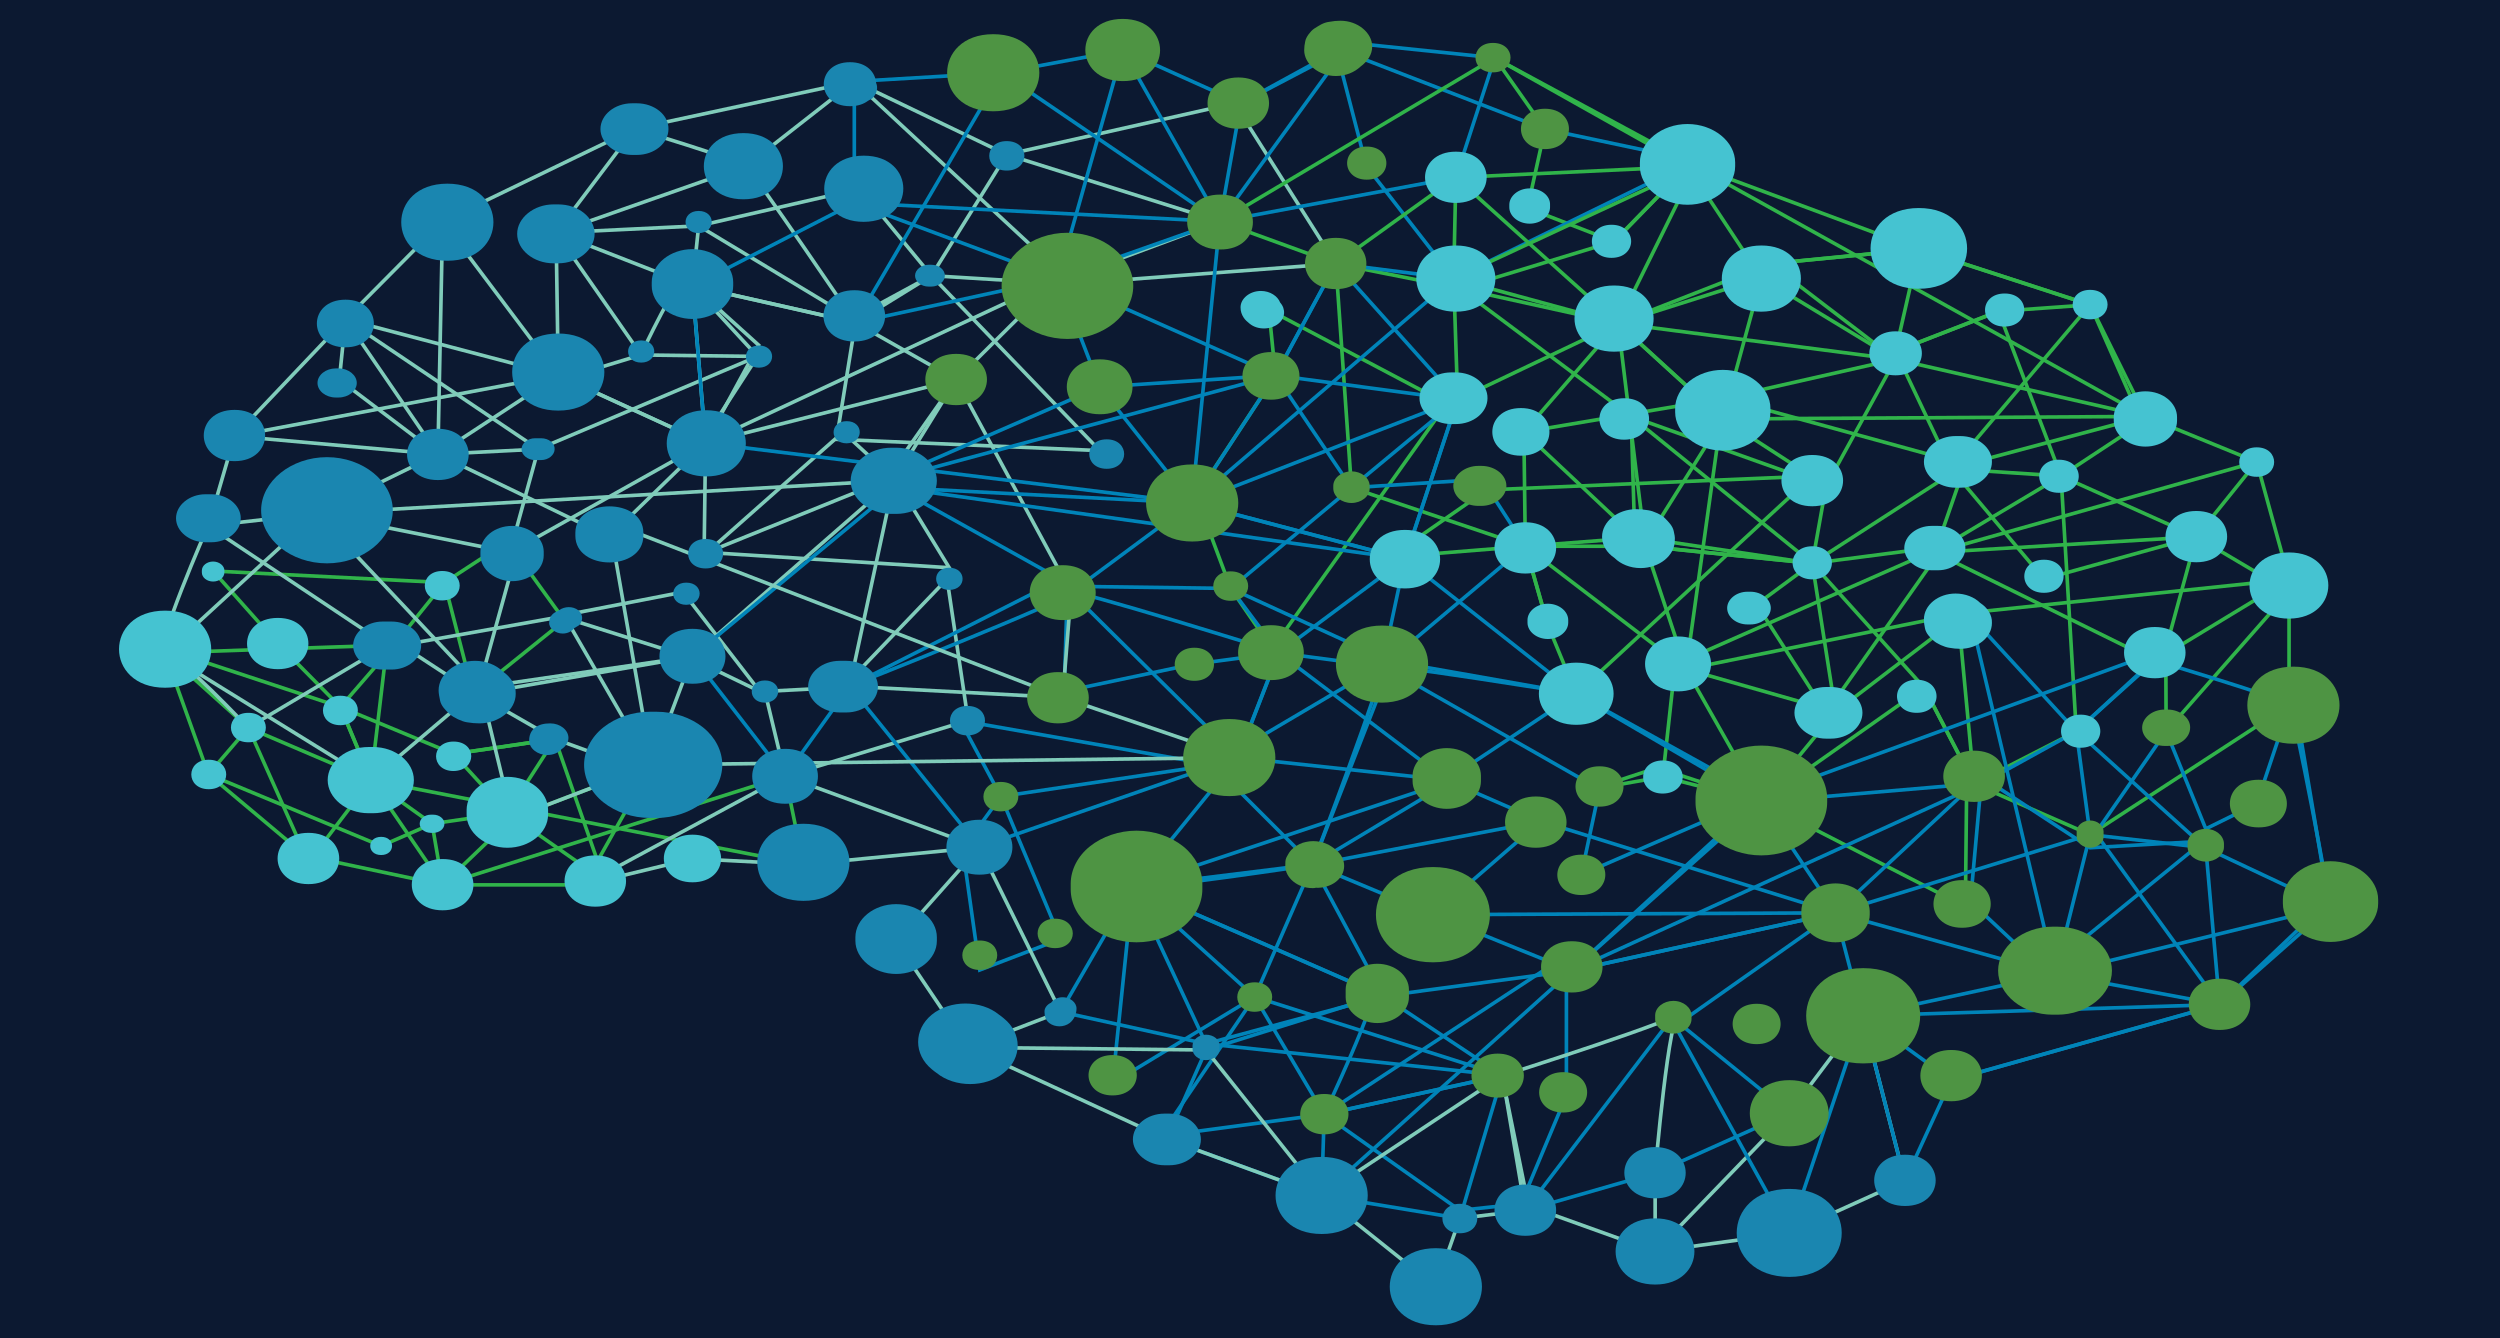 <?xml version="1.0" encoding="utf-8"?>
<!-- Generator: Adobe Illustrator 20.0.0, SVG Export Plug-In . SVG Version: 6.00 Build 0)  -->
<!DOCTYPE svg PUBLIC "-//W3C//DTD SVG 1.1//EN" "http://www.w3.org/Graphics/SVG/1.1/DTD/svg11.dtd">
<svg version="1.1" xmlns="http://www.w3.org/2000/svg" xmlns:xlink="http://www.w3.org/1999/xlink" x="0px" y="0px"
	 viewBox="0 0 687.4 367.9" style="enable-background:new 0 0 687.4 367.9;" xml:space="preserve">
<style type="text/css">
	.st0{fill:#0C1931;}
	.st1{fill:none;stroke:#30B44A;stroke-miterlimit:10;}
	.st2{fill:none;stroke:#0084B9;stroke-miterlimit:10;}
	.st3{fill:none;stroke:#80CCBA;stroke-miterlimit:10;}
	.st4{fill:none;stroke:#F8F2F4;stroke-miterlimit:10;}
	.st5{fill:#45C3D1;}
	.st6{fill:#1A86B0;}
	.st7{fill:#4E9443;}
</style>
<g id="background">
	<rect class="st0" width="687.4" height="367.9"/>
</g>
<g id="links">
	<polygon class="st1" points="549.5,85.6 566.7,130.9 536.5,128.9 521.2,96.6 	"/>
	<polygon class="st1" points="629.4,159.3 629.4,193.9 574.7,229.5 542.8,215.5 538.4,168.8 	"/>
	<polygon class="st1" points="484.3,76.4 473.7,115.2 502.1,133.6 521.2,98.8 	"/>
	<polygon class="st1" points="502.1,133.6 498.3,154.9 449.5,147.6 448.5,114.5 	"/>
	<polygon class="st1" points="382.2,153.2 419.4,150.2 425.6,171.9 433.4,190.8 498.3,130.9 408.8,134.7 	"/>
	<polygon class="st1" points="574.7,83.8 536.5,128.9 562,159.2 603.9,147.6 566.7,130.9 589,116.2 	"/>
	<polygon class="st1" points="595.5,178.4 603.9,147.6 629.4,162.7 595.6,201.1 	"/>
	<polygon class="st1" points="570.9,201.1 566.7,130.9 534.4,150.2 460.6,182.7 457.2,213.6 484.3,220.5 529,189 542.8,215.5 	"/>
	<polygon class="st1" points="464,45.7 443.8,66.4 420,57.2 424.8,35.5 411,15.9 	"/>
	<polygon class="st1" points="464,45.7 484.3,76.4 444.9,88.9 401.4,79.3 443.8,66.4 	"/>
	<polygon class="st1" points="483,166.2 502.1,196 534.4,150.2 498.3,154.9 	"/>
	<polygon class="st1" points="473.7,115.2 453.4,147.6 419.4,150.2 419,118.8 444.9,88.9 	"/>
	<polygon class="st1" points="348.9,85.2 397.8,111 349.8,178.4 338.4,161.8 328.9,136.4 350.7,103.2 	"/>
	<polygon class="st1" points="527.6,68.5 521.2,96.6 549.5,85.6 574.7,83.8 	"/>
	<polyline class="st1" points="457.2,213.6 437.7,217 455.7,211.1 484.3,220.5 540.4,249.3 540.8,211.7 529,189 498.3,154.9 
		448.5,114.5 401.4,79.3 367.3,72.5 371.6,134.1 419.4,150.2 425.6,171.9 	"/>
	<polygon class="st2" points="264.7,233.4 269.4,266.7 291.6,258.2 275.2,219 	"/>
	<polygon class="st2" points="293.5,161.2 338.4,161.8 351.6,179.5 327.7,182.7 292.6,190.1 	"/>
	<polygon class="st2" points="275.2,219 264,198.1 333.5,210.3 	"/>
	<polygon class="st2" points="319,312.4 364.1,306.4 413.1,295.7 345,274.1 	"/>
	<polygon class="st2" points="381.9,181.7 333.5,210.3 360.9,237.7 381.9,184 439.8,217 434.8,240.5 484.3,219 433.4,190.8 	"/>
	<path class="st2" d="M311.5,243.8l33.5,30.3l19.1,32.3c0,0,15.5-32.7,13.1-33.8C374.9,271.4,311.5,243.8,311.5,243.8z"/>
	<polygon class="st2" points="430.7,262.7 430.7,301.2 418.2,331 401.4,332.8 364.1,306.4 	"/>
	<polygon class="st2" points="413.1,295.7 401.4,335 363.4,328.7 364.1,306.4 	"/>
	<polygon class="st2" points="367.3,13.3 375.7,45.7 399.7,76.6 465.9,44.2 424.8,35.5 	"/>
	<polygon class="st2" points="367.3,72.5 350.7,103.2 371.6,134.1 400.8,109.9 	"/>
	<polygon class="st2" points="407.5,131.8 371.6,134.1 338.4,161.8 381.9,181.7 419.4,150.2 	"/>
	<polygon class="st2" points="360.9,237.7 345,274.1 305.9,297.8 311.5,243.8 399.7,214.4 	"/>
	<polygon class="st2" points="640.2,247.7 630.6,190.8 620.5,221 606.5,227.9 595.6,201.1 576.2,229.1 610.3,276.2 	"/>
	<polygon class="st2" points="605.9,231.3 562.1,266.9 541.8,247.9 544.9,213.6 574.7,233.1 	"/>
	<polygon class="st2" points="484.3,219 595.5,178.4 570.9,201.1 544.8,215.5 432.2,266.9 	"/>
	<polygon class="st1" points="166.2,242.2 139.5,223.5 124.7,207.3 152.6,203.2 	"/>
	<polygon class="st1" points="220.9,237.7 102,214.5 121.7,243.3 215.9,213.4 	"/>
	<polygon class="st1" points="58.6,157 122.2,160.2 108,177.8 93.6,194.4 76.4,177 	"/>
	<polygon class="st1" points="68.3,200.1 57.3,212.9 44.9,178.3 93.6,194.4 102,214.5 	"/>
	<polygon class="st1" points="84,235.3 57.3,212.9 104.8,232.6 118.8,226.5 121.7,243.3 	"/>
	<polygon class="st1" points="93.6,194.4 124.7,207.3 152.6,203.2 139.5,223.5 118.8,226.5 102,214.5 	"/>
	<polygon class="st1" points="155.2,170.6 139.5,148.9 122.2,160.2 130.1,190.8 	"/>
	<polygon class="st3" points="276.8,42.5 256.1,75.8 293.5,78.1 367.3,72.5 339.4,28.4 	"/>
	<polygon class="st3" points="153.8,169.4 189,180.5 208.9,190.1 187.8,162.8 	"/>
	<polygon class="st3" points="266.2,198.1 260.4,159.2 231.8,189 210.3,190.1 215.9,213.4 	"/>
	<polygon class="st3" points="109,176.5 130.1,190.3 152.6,203.2 180.6,213.4 155.2,169.4 108,177.8 	"/>
	<polygon class="st3" points="148,123.5 208.3,98 192.3,122.7 140.2,151.9 	"/>
	<polygon class="st3" points="231.8,118.8 194.4,151.9 261,156.1 246.4,132.2 	"/>
	<polygon class="st3" points="192.1,62.1 234.4,87.6 256.1,75.8 236.4,51.9 	"/>
	<polygon class="st3" points="176.3,97.6 152.9,64 192.1,62.1 190.4,78.6 208.3,98 	"/>
	<polygon class="st3" points="276.8,42.5 234.9,22.4 293.3,76.6 335.4,60.9 	"/>
	<polygon class="st3" points="256.1,75.8 235.2,88.7 230,120.8 302.4,123.9 	"/>
	<path class="st3" d="M155.2,104l21-6.4c0,0,10.8-23.1,12.5-21.1c1.7,2.1,19.9,18.4,19.9,18.4L194,121.8L155.2,104z"/>
	<polygon class="st3" points="93.3,104.4 95,87.8 148,123.5 120.4,124.9 	"/>
	<polygon class="st2" points="234.9,22.4 234.9,55.8 290.9,76.6 335.4,60.9 275.4,20 	"/>
	<polygon class="st1" points="84.8,237.1 68.3,200.1 45.4,179.5 106.4,177.4 102,214.5 	"/>
	<polygon class="st1" points="121.7,243.3 160.6,243.3 179.2,210.3 140.8,225 	"/>
	<path class="st4" d="M396.5,348.2"/>
	<polygon class="st3" points="394.8,353.8 401.4,335 419.4,332.8 413.1,295.7 363.4,328.7 	"/>
	<polygon class="st1" points="527.6,68.5 574.7,83.8 589.9,114.5 521.2,98.8 486.8,72.5 	"/>
	<path class="st2" d="M640.8,249.3l-34.4-16.2l-35.5-32.1l21.6-19.4c0,0,35.1,10.4,36.9,12.2C631.1,195.7,640.8,249.3,640.8,249.3z"
		/>
	<polygon class="st1" points="629.4,159.3 592.5,181.7 532,151.9 603.9,147.6 620.5,127 	"/>
	<polygon class="st1" points="419,118.8 474,109.5 540.4,127.7 498.3,154.9 452.4,150.2 	"/>
	<polygon class="st1" points="589.9,114.5 620.5,127 532,151.9 540.4,127.7 	"/>
	<polygon class="st2" points="610.3,276.2 606.5,233.1 574.7,229.5 504.7,251 565.1,267.8 	"/>
	<polygon class="st3" points="455.2,344.1 492,339 523.8,324.6 512.1,279.3 492,306 	"/>
	<polygon class="st2" points="459.8,279.8 419.4,332.8 455.2,322.5 492,306 	"/>
	<polygon class="st2" points="523.8,324.6 536.5,297 610.3,276.2 512.1,279.3 	"/>
	<polygon class="st2" points="320.8,313.2 363.4,328.7 432.2,266.9 377.9,274.2 331.6,288.7 	"/>
	<path class="st2" d="M394,251.5l110.7-0.5l-20.4-30.5l-50.9-29.7c0,0-54.6-8.8-53.4-7.5c1.1,1.3-19.1,54.4-19.1,54.4L394,251.5z"/>
	<path class="st2" d="M311.5,243.8c1.1,1.3,49.4-6,49.4-6l62.8-12l-25.9-11.3l-57.4-6.2L311.5,243.8z"/>
	<polygon class="st3" points="160.6,243.3 190.4,236.1 220.9,237.7 269.3,233 215.9,213.4 	"/>
	<polygon class="st3" points="266.1,288 291.6,278.2 269.3,233 246.4,258.8 	"/>
	<path class="st3" d="M174.5,35.4c0,0,28.5,8.6,30.6,10.3c2.1,1.7,30.1,43,30.1,43l-44.8-10.1L152.9,64L174.5,35.4z"/>
	<polygon class="st3" points="87.1,141.2 245.8,132.1 190.4,180.5 131.2,190.8 141.9,152.2 	"/>
	<polygon class="st3" points="57.3,144.6 64.5,119.9 95,87.8 120.4,124.9 87.1,141.2 	"/>
	<polygon class="st3" points="167.5,147.6 194,121.8 153.5,103.2 121.7,60.9 120.4,124.9 	"/>
	<polygon class="st1" points="411,15.9 335.4,60.9 367.3,72.5 400.3,48.8 466.2,45.7 	"/>
	<polygon class="st1" points="527.6,68.5 466.2,45.7 399.7,76.6 444.9,88.9 486.8,72.5 	"/>
	<polygon class="st2" points="302.4,106.4 350.7,103.2 400.8,109.9 386.3,153.7 327.7,138.3 	"/>
	<path class="st2" d="M233.6,188.7l35.7,44.2l71.1-24.7l11.2-28.8c0,0-57.7-18-57.1-16.5C295.1,164.4,233.6,188.7,233.6,188.7z"/>
	<polygon class="st3" points="262.9,104.4 294.5,162.9 292.2,191.8 233.6,188.7 245.8,132.1 	"/>
	<polygon class="st2" points="308.7,13.8 335.4,60.9 370,13.3 341.2,28.4 	"/>
	<polygon class="st3" points="234.9,22.4 174.5,35.4 121.7,60.9 95,87.8 153.5,103.2 152.9,64 205.1,45.7 	"/>
	<polygon class="st3" points="193.6,152.2 194,121.8 290.9,76.6 262.9,104.4 243.4,132.1 	"/>
	<polygon class="st2" points="327.7,138.3 399.7,76.6 367.3,72.5 350.7,103.2 	"/>
	<polygon class="st2" points="351.6,179.5 386.3,153.7 327.7,138.3 294.5,162.9 340.4,208.3 	"/>
	<polygon class="st1" points="419.4,150.2 463.6,184 504.7,195.7 498.3,154.9 452.4,150.2 	"/>
	<polygon class="st2" points="275.4,20 308.7,13.8 290.9,76.6 235.2,88.7 	"/>
	<polygon class="st3" points="87.1,141.2 45.4,179.5 102,214.5 132.1,189 	"/>
	<polygon class="st3" points="179.2,210.3 190.4,180.5 132.1,189 140.8,225 	"/>
	<path class="st3" d="M420.3,331.6l34.8,12.5v-21.6c0,0,3.8-45.4,6.9-44.3c3.1,1.1-49,17.6-49,17.6L420.3,331.6z"/>
	<polygon class="st3" points="266.1,288 331.6,288.7 363.4,328.7 320.8,313.2 	"/>
	<polygon class="st2" points="360.9,237.7 380.3,273.9 331.6,287 291.6,278.2 311.5,243.8 	"/>
	<polygon class="st2" points="610.3,276.2 640.8,249.3 565.1,267.8 512.1,279.3 536.5,297 	"/>
	<polygon class="st2" points="484.3,220.5 432.2,266.9 504.7,251 542.8,215.5 	"/>
	<path class="st3" d="M106.4,177.4l-49.2-32.8c0,0-15.4,35-11.9,34.9c3.5-0.1,22.9,20.6,22.9,20.6L106.4,177.4z"/>
	<polygon class="st2" points="371.5,11.8 411,15.9 400.3,48.8 335.4,60.9 341.2,28.4 	"/>
	<polygon class="st2" points="190.4,180.5 215.9,213.4 233.6,188.7 291.6,159.3 246.4,134.1 	"/>
	<polygon class="st3" points="190.4,78.6 194,121.8 262.9,104.4 235.2,88.7 	"/>
	<polygon class="st2" points="311.5,243.8 331.6,287 413.1,295.7 380.3,273.9 	"/>
	<polygon class="st1" points="484.3,220.5 463.6,184 540.5,168.4 504.7,195.7 	"/>
	<polygon class="st2" points="290.9,76.6 350.7,103.2 243.4,132.1 302.4,106.4 	"/>
	<polygon class="st1" points="474,109.5 463.6,184 452.4,150.2 444.9,88.9 521.2,98.8 	"/>
	<polygon class="st2" points="351.6,179.5 397.8,214.5 433.4,190.8 386.3,153.7 380,183.3 	"/>
	<polygon class="st2" points="492,339 512.1,279.3 504.7,251 460.6,282.1 	"/>
	<polygon class="st3" points="179.2,210.3 167.5,143.6 292.2,191.8 340.4,208.3 	"/>
	<polygon class="st1" points="466.2,45.7 444.9,88.9 473.7,115.2 589.9,114.5 	"/>
	<polygon class="st1" points="400.3,48.8 444.9,88.9 400.8,109.9 399.7,76.6 	"/>
	<polygon class="st2" points="327.7,138.3 246.4,134.1 386.3,153.7 400.8,109.9 	"/>
	<polygon class="st2" points="423.7,225.8 394,251.5 432.2,266.9 504.7,251 	"/>
	<polygon class="st3" points="64.5,119.9 120.4,124.9 153.5,103.2 	"/>
	<polygon class="st2" points="190.4,78.6 193.5,77.1 234.9,55.8 335.4,60.9 327.7,138.3 194,121.8 	"/>
	<polygon class="st2" points="565.1,267.8 574.7,229.5 570.9,201.1 541.8,169.4 	"/>
</g>
<g id="nodes">
	<g id="aquanodes">
		<path class="st5" d="M464,34.1c-7.1,0-13.1,4.8-13.1,10.6v1c0,5.8,6,10.6,13.1,10.6c7.1,0,13.1-4.8,13.1-10.6v-1
			C477.1,38.9,471.1,34.1,464,34.1z"/>
		<path class="st5" d="M473.7,101.7c-7.1,0-13.1,4.8-13.1,10.6v1c0,5.8,6,10.6,13.1,10.6c7.1,0,13.1-4.8,13.1-10.6v-1
			C486.8,106.5,480.8,101.7,473.7,101.7z"/>
		<path class="st5" d="M45.4,167.9c-16.9,0-16.9,21.2,0,21.2S62.3,167.9,45.4,167.9z"/>
		<path class="st5" d="M498.3,125.1c-11.3,0-11.3,14.1,0,14.1S509.6,125.1,498.3,125.1z"/>
		<path class="st5" d="M419.4,143.6c-11.3,0-11.3,14.1,0,14.1S430.7,143.6,419.4,143.6z"/>
		<path class="st5" d="M589.9,107.6c-4.8,0-8.7,3.2-8.7,7.1v1c0,3.8,4,7.1,8.7,7.1c4.8,0,8.7-3.2,8.7-7.1v-1
			C598.6,110.8,594.7,107.6,589.9,107.6z"/>
		<path class="st5" d="M163.7,235.2c-11.3,0-11.3,14.1,0,14.1S174.9,235.2,163.7,235.2z"/>
		<path class="st5" d="M121.7,236.2c-11.3,0-11.3,14.1,0,14.1S133,236.2,121.7,236.2z"/>
		<path class="st5" d="M76.4,169.9c-11.3,0-11.3,14.1,0,14.1C87.6,184,87.6,169.9,76.4,169.9z"/>
		<path class="st5" d="M503.4,188.9h-1.3c-4.8,0-8.7,3.2-8.7,7.1c0,3.8,4,7.1,8.7,7.1h1.3c4.8,0,8.7-3.2,8.7-7.1
			C512.1,192.1,508.2,188.9,503.4,188.9z"/>
		<path class="st5" d="M400.3,102.4h-1.3c-4.8,0-8.7,3.2-8.7,7.1c0,3.8,4,7.1,8.7,7.1h1.3c4.8,0,8.7-3.2,8.7-7.1
			C409.1,105.6,405.1,102.4,400.3,102.4z"/>
		<path class="st5" d="M592.5,172.4c-11.3,0-11.3,14.1,0,14.1S603.7,172.4,592.5,172.4z"/>
		<path class="st5" d="M84.8,229c-11.3,0-11.3,14.1,0,14.1S96.1,229,84.8,229z"/>
		<path class="st5" d="M603.9,140.5c-11.3,0-11.3,14.1,0,14.1C615.2,154.6,615.2,140.5,603.9,140.5z"/>
		<path class="st5" d="M539,119.9h-1.3c-4.8,0-8.7,3.2-8.7,7.1c0,3.8,4,7.1,8.7,7.1h1.3c4.8,0,8.7-3.2,8.7-7.1
			C547.8,123.1,543.8,119.9,539,119.9z"/>
		<path class="st5" d="M400.3,41.7c-11.3,0-11.3,14.1,0,14.1S411.6,41.7,400.3,41.7z"/>
		<path class="st5" d="M68.3,196c-6.4,0-6.4,8.1,0,8.1C74.7,204.1,74.7,196,68.3,196z"/>
		<path class="st5" d="M574.7,79.7c-6.4,0-6.4,8.1,0,8.1S581.1,79.7,574.7,79.7z"/>
		<path class="st5" d="M620.5,123c-6.4,0-6.4,8.1,0,8.1S626.9,123,620.5,123z"/>
		<path class="st5" d="M527.6,57.2c-17.7,0-17.7,22.2,0,22.2C545.3,79.4,545.3,57.2,527.6,57.2z"/>
		<path class="st5" d="M629.4,151.9c-14.5,0-14.5,18.2,0,18.2C643.8,170,643.8,151.9,629.4,151.9z"/>
		<path class="st5" d="M443.8,78.5c-14.5,0-14.5,18.2,0,18.2C458.3,96.7,458.3,78.5,443.8,78.5z"/>
		<path class="st5" d="M446.6,109.5c-9.1,0-9.1,11.4,0,11.4C455.7,120.8,455.7,109.5,446.6,109.5z"/>
		<path class="st5" d="M484.3,67.5c-14.5,0-14.5,18.2,0,18.2C498.8,85.6,498.8,67.5,484.3,67.5z"/>
		<path class="st5" d="M418.2,112.2c-10.5,0-10.5,13.1,0,13.1S428.6,112.2,418.2,112.2z"/>
		<path class="st5" d="M190.4,229.5c-10.5,0-10.5,13.1,0,13.1C200.9,242.6,200.9,229.5,190.4,229.5z"/>
		<path class="st5" d="M498.3,150.2c-7.2,0-7.2,9.1,0,9.1S505.5,150.2,498.3,150.2z"/>
		<path class="st5" d="M572.1,196.5c-7.2,0-7.2,9.1,0,9.1S579.3,196.5,572.1,196.5z"/>
		<path class="st5" d="M521.2,91.1c-9.6,0-9.6,12.1,0,12.1S530.9,91.1,521.2,91.1z"/>
		<path class="st5" d="M532.9,144.6h-1.8c-4.1,0-7.5,2.8-7.5,6.1s3.4,6.1,7.5,6.1h1.8c4.1,0,7.5-2.8,7.5-6.1S537,144.6,532.9,144.6z
			"/>
		<path class="st5" d="M386.3,145.7c-12.9,0-12.9,16.1,0,16.1C399.2,161.8,399.2,145.7,386.3,145.7z"/>
		<path class="st5" d="M400.3,67.5c-14.5,0-14.5,18.2,0,18.2S414.8,67.5,400.3,67.5z"/>
		<path class="st5" d="M461.4,175c-12.1,0-12.1,15.1,0,15.1C473.5,190.1,473.5,175,461.4,175z"/>
		<path class="st5" d="M433.4,182.2c-13.7,0-13.7,17.1,0,17.1S447.1,182.2,433.4,182.2z"/>
		<path class="st5" d="M460.2,146c-0.3-1.4-1.4-2.5-2.5-3.6c-0.9-0.9-3.1-1.9-4.5-2.1c-1.2-0.2-2.2-0.3-3.3-0.3
			c-5.1,0-9.4,3.4-9.4,7.6c0,2.3,1.3,4.4,3.4,5.8c1.7,1.7,4.3,2.8,7.2,2.8c5.1,0,9.4-3.4,9.4-7.6C460.6,147.7,460.4,146.9,460.2,146
			z"/>
		<path class="st5" d="M544.5,165.8c-1.6-1.6-4.1-2.6-6.8-2.6c-4.8,0-8.7,3.2-8.7,7.1c0,0.9,0.1,1.6,0.3,2.5
			c0.3,1.4,1.3,2.4,2.4,3.4c0.9,0.8,2.9,1.7,4.2,1.9c1.1,0.2,2,0.3,3.1,0.3c4.8,0,8.7-3.2,8.7-7.1
			C547.8,169.1,546.5,167.1,544.5,165.8z"/>
		<path class="st5" d="M102.6,205.4h-1.3c-6.1,0-11.2,4.1-11.2,9.1c0,4.9,5.1,9.1,11.2,9.1h1.3c6.1,0,11.2-4.1,11.2-9.1
			C113.8,209.5,108.7,205.4,102.6,205.4z"/>
		<path class="st5" d="M139.5,213.6c-6.1,0-11.2,4.1-11.2,9.1v1.3c0,4.9,5.1,9.1,11.2,9.1c6.1,0,11.2-4.1,11.2-9.1v-1.3
			C150.7,217.7,145.6,213.6,139.5,213.6z"/>
		<path class="st5" d="M93.6,191.3c-6.4,0-6.4,8.1,0,8.1C100,199.3,100,191.3,93.6,191.3z"/>
		<path class="st5" d="M124.7,203.9c-6.4,0-6.4,8.1,0,8.1C131.2,211.9,131.2,203.9,124.7,203.9z"/>
		<path class="st5" d="M121.6,157c-6.4,0-6.4,8.1,0,8.1C128,165,128,157,121.6,157z"/>
		<path class="st5" d="M57.4,208.9c-6.4,0-6.4,8.1,0,8.1C63.8,217,63.8,208.9,57.4,208.9z"/>
		<path class="st5" d="M58.6,154.4c-1.7,0-3.1,1.1-3.1,2.5v0.5c0,1.4,1.4,2.5,3.1,2.5c1.7,0,3.1-1.1,3.1-2.5V157
			C61.8,155.6,60.3,154.4,58.6,154.4z"/>
		<path class="st5" d="M119.1,224h-0.6c-1.7,0-3.1,1.1-3.1,2.5s1.4,2.5,3.1,2.5h0.6c1.7,0,3.1-1.1,3.1-2.5S120.8,224,119.1,224z"/>
		<path class="st5" d="M104.8,230.1c-4,0-4,5,0,5C108.8,235.1,108.8,230.1,104.8,230.1z"/>
		<path class="st5" d="M443.1,61.8c-7.2,0-7.2,9.1,0,9.1C450.3,70.9,450.3,61.8,443.1,61.8z"/>
		<path class="st5" d="M420.6,51.8c-3.1,0-5.6,2.1-5.6,4.5V57c0,2.5,2.6,4.5,5.6,4.5c3.1,0,5.6-2.1,5.6-4.5v-0.7
			C426.3,53.8,423.7,51.8,420.6,51.8z"/>
		<path class="st5" d="M566.1,126.4c-7.2,0-7.2,9.1,0,9.1C573.4,135.5,573.4,126.4,566.1,126.4z"/>
		<path class="st5" d="M481.3,162.7h-0.8c-3.1,0-5.6,2.1-5.6,4.5c0,2.5,2.6,4.5,5.6,4.5h0.8c3.1,0,5.6-2.1,5.6-4.5
			C486.9,164.8,484.4,162.7,481.3,162.7z"/>
		<path class="st5" d="M527,186.9c-7.2,0-7.2,9.1,0,9.1C534.3,196,534.3,186.9,527,186.9z"/>
		<path class="st5" d="M562,153.9c-7.2,0-7.2,9.1,0,9.1C569.2,163,569.2,153.9,562,153.9z"/>
		<path class="st5" d="M551.2,80.7c-7.2,0-7.2,9.1,0,9.1C558.4,89.7,558.4,80.7,551.2,80.7z"/>
		<path class="st5" d="M425.6,166c-3.1,0-5.6,2.1-5.6,4.5v0.7c0,2.5,2.6,4.5,5.6,4.5c3.1,0,5.6-2.1,5.6-4.5v-0.7
			C431.2,168.1,428.7,166,425.6,166z"/>
		<path class="st5" d="M457.2,209.1c-7.2,0-7.2,9.1,0,9.1C464.5,218.1,464.5,209.1,457.2,209.1z"/>
		<path class="st5" d="M352,83.2c-0.7-1.8-2.8-3.2-5.3-3.2c-3.1,0-5.6,2.1-5.6,4.5c0,1.1,0.3,2,0.9,2.9c0.4,0.6,1,1.1,1.6,1.6
			c2.2,1.8,5.8,1.7,7.9,0C353.4,87.5,353.6,85,352,83.2z"/>
	</g>
	<g id="bluenodes">
		<path class="st6" d="M123,50.5c-16.9,0-16.9,21.2,0,21.2S139.9,50.5,123,50.5z"/>
		<path class="st6" d="M363.4,318.1c-16.9,0-16.9,21.2,0,21.2C380.3,339.3,380.3,318.1,363.4,318.1z"/>
		<path class="st6" d="M276,280c-0.4-0.3-0.8-0.7-1.3-1c-5-4.1-13.5-4.1-18.5,0c-5,4.1-5,10.9,0,15c0.4,0.3,0.8,0.7,1.3,1
			c5,4.1,13.5,4.1,18.5,0C281.1,290.9,281.1,284.1,276,280z"/>
		<path class="st6" d="M220.9,226.5c-16.9,0-16.9,21.2,0,21.2C237.8,247.7,237.8,226.5,220.9,226.5z"/>
		<path class="st6" d="M394.8,343.2c-16.9,0-16.9,21.2,0,21.2C411.7,364.4,411.7,343.2,394.8,343.2z"/>
		<path class="st6" d="M175.1,28.4h-1.3c-4.8,0-8.7,3.2-8.7,7.1c0,3.8,4,7.1,8.7,7.1h1.3c4.8,0,8.7-3.2,8.7-7.1
			C183.9,31.6,179.9,28.4,175.1,28.4z"/>
		<path class="st6" d="M321.5,306.2h-1.3c-4.8,0-8.7,3.2-8.7,7.1c0,3.8,4,7.1,8.7,7.1h1.3c4.8,0,8.7-3.2,8.7-7.1
			C330.2,309.4,326.2,306.2,321.5,306.2z"/>
		<path class="st6" d="M419.4,325.7c-11.3,0-11.3,14.1,0,14.1S430.7,325.7,419.4,325.7z"/>
		<path class="st6" d="M64.5,112.7c-11.3,0-11.3,14.1,0,14.1C75.7,126.8,75.7,112.7,64.5,112.7z"/>
		<path class="st6" d="M523.8,317.5c-11.3,0-11.3,14.1,0,14.1S535,317.5,523.8,317.5z"/>
		<path class="st6" d="M455.1,315.4c-11.3,0-11.3,14.1,0,14.1C466.3,329.6,466.3,315.4,455.1,315.4z"/>
		<path class="st6" d="M240.9,22.8c-0.2-2.9-2.6-5.7-7.2-5.7c-9.6,0-9.6,12.1,0,12.1c2.2,0,3.8-0.6,5-1.5c0.4-0.2,0.7-0.4,1.1-0.6
			C241.1,25.8,241.5,24.2,240.9,22.8z"/>
		<path class="st6" d="M401.4,331c-6.4,0-6.4,8.1,0,8.1C407.8,339.1,407.8,331,401.4,331z"/>
		<path class="st6" d="M492,326.9c-19.3,0-19.3,24.2,0,24.2C511.2,351.1,511.2,326.9,492,326.9z"/>
		<path class="st6" d="M246.4,248.6c-6.1,0-11.2,4.1-11.2,9.1v1c0,4.9,5.1,9.1,11.2,9.1c6.1,0,11.2-4.1,11.2-9.1v-1
			C257.6,252.7,252.5,248.6,246.4,248.6z"/>
		<path class="st6" d="M455.1,335c-14.5,0-14.5,18.2,0,18.2C469.5,353.2,469.5,335,455.1,335z"/>
		<path class="st6" d="M95,82.4c-10.5,0-10.5,13.1,0,13.1C105.4,95.5,105.4,82.4,95,82.4z"/>
		<path class="st6" d="M58.1,135.9h-1.6c-4.4,0-8.1,3-8.1,6.6c0,3.6,3.7,6.6,8.1,6.6h1.6c4.4,0,8.1-3,8.1-6.6
			C66.2,138.9,62.5,135.9,58.1,135.9z"/>
		<path class="st6" d="M292.2,274.2c-1.4,0-2.5,0.6-3.2,1.5c-1.1,0.5-1.9,1.5-1.8,2.6c0,1.1,0.3,2.2,1.3,3c1.6,1.2,4,1.2,5.6,0
			c1.3-1,1.9-2.6,1.9-4C296,275.6,294.2,274.2,292.2,274.2z"/>
		<path class="st6" d="M331.6,284.5c-2,0-3.7,1.4-3.7,3v1c0,1.6,1.7,3,3.7,3c2,0,3.7-1.4,3.7-3v-1
			C335.4,285.9,333.7,284.5,331.6,284.5z"/>
		<path class="st6" d="M269.3,225.4c-12.1,0-12.1,15.1,0,15.1C281.4,240.5,281.4,225.4,269.3,225.4z"/>
		<path class="st6" d="M153.5,91.7c-16.9,0-16.9,21.2,0,21.2C170.4,112.9,170.4,91.7,153.5,91.7z"/>
		<path class="st6" d="M234.9,79.8c-11.3,0-11.3,14.1,0,14.1S246.2,79.8,234.9,79.8z"/>
		<path class="st6" d="M232.7,181.7h-1.8c-4.8,0-8.7,3.2-8.7,7.1c0,3.8,4,7.1,8.7,7.1h1.8c4.8,0,8.7-3.2,8.7-7.1
			C241.4,184.9,237.4,181.7,232.7,181.7z"/>
		<path class="st6" d="M120.4,117.9c-11.3,0-11.3,14.1,0,14.1C131.7,132,131.7,117.9,120.4,117.9z"/>
		<path class="st6" d="M140.8,144.6c-4.8,0-8.7,3.2-8.7,7.1v1c0,3.8,4,7.1,8.7,7.1c4.8,0,8.7-3.2,8.7-7.1v-1
			C149.5,147.8,145.5,144.6,140.8,144.6z"/>
		<path class="st6" d="M194,148.2c-6.4,0-6.4,8.1,0,8.1S200.5,148.2,194,148.2z"/>
		<path class="st6" d="M89.9,125.7c-9.9,0-18.1,6.7-18.1,14.6c0,8,8.2,14.6,18.1,14.6s18.1-6.7,18.1-14.6
			C108,132.4,99.8,125.7,89.9,125.7z"/>
		<path class="st6" d="M193.3,200c-3.4-2.7-8-4.3-12.8-4.3h-1.8c-4.8,0-9.4,1.6-12.8,4.3c-3.4,2.7-5.3,6.5-5.3,10.3
			s1.9,7.6,5.3,10.3c3.4,2.7,8,4.3,12.8,4.3h1.8c4.8,0,9.4-1.6,12.8-4.3c3.4-2.7,5.3-6.5,5.3-10.3S196.7,202.7,193.3,200z"/>
		<path class="st6" d="M190.4,68.5c-6.1,0-11.2,4.1-11.2,9.1v1c0,4.9,5.1,9.1,11.2,9.1c6.1,0,11.2-4.1,11.2-9.1v-1
			C201.6,72.7,196.5,68.5,190.4,68.5z"/>
		<path class="st6" d="M237.5,42.8c-14.5,0-14.5,18.2,0,18.2C252,60.9,252,42.8,237.5,42.8z"/>
		<path class="st6" d="M246.4,123.1h-1.3c-6.1,0-11.2,4.1-11.2,9.1c0,4.9,5.1,9.1,11.2,9.1h1.3c6.1,0,11.2-4.1,11.2-9.1
			C257.6,127.2,252.5,123.1,246.4,123.1z"/>
		<path class="st6" d="M204.4,36.6c-14.5,0-14.5,18.2,0,18.2C218.9,54.8,218.9,36.6,204.4,36.6z"/>
		<path class="st6" d="M107.7,170.9h-2.5c-4.4,0-8.1,3-8.1,6.6c0,3.6,3.7,6.6,8.1,6.6h2.5c4.4,0,8.1-3,8.1-6.6
			C115.8,173.8,112.1,170.9,107.7,170.9z"/>
		<path class="st6" d="M153.5,56.2h-1.3c-5.4,0-10,3.7-10,8.1c0,4.4,4.5,8.1,10,8.1h1.3c5.4,0,10-3.7,10-8.1
			C163.5,59.8,159,56.2,153.5,56.2z"/>
		<path class="st6" d="M138.2,184.6c-1.8-1.8-4.6-2.9-7.6-2.9c-5.4,0-10,3.7-10,8.1c0,0.9,0.2,1.8,0.4,2.8c0.3,1.5,1.5,2.7,2.7,3.8
			c1,0.9,3.3,2,4.7,2.2c1.2,0.2,2.3,0.3,3.4,0.3c5.4,0,10-3.7,10-8.1C141.9,188.3,140.4,186.1,138.2,184.6z"/>
		<path class="st6" d="M194.2,112.8c-14.5,0-14.5,18.2,0,18.2S208.7,112.8,194.2,112.8z"/>
		<path class="st6" d="M215.9,205.9c-12.1,0-12.1,15.1,0,15.1C227.9,221,227.9,205.9,215.9,205.9z"/>
		<path class="st6" d="M190.4,172.9c-12.1,0-12.1,15.1,0,15.1C202.5,188.1,202.5,172.9,190.4,172.9z"/>
		<path class="st6" d="M158.2,146.5v0.8c0,9.8,18.7,9.8,18.7,0v-0.8C176.9,136.8,158.2,136.8,158.2,146.5z"/>
		<path class="st6" d="M176.3,93.6c-4.8,0-4.8,6.1,0,6.1C181.1,99.7,181.1,93.6,176.3,93.6z"/>
		<path class="st6" d="M208.7,95c-4.8,0-4.8,6.1,0,6.1C213.5,101,213.5,95,208.7,95z"/>
		<path class="st6" d="M232.8,115.8c-4.8,0-4.8,6.1,0,6.1C237.6,121.8,237.6,115.8,232.8,115.8z"/>
		<path class="st6" d="M256.1,72.8h-0.8c-2,0-3.7,1.4-3.7,3c0,1.6,1.7,3,3.7,3h0.8c2,0,3.7-1.4,3.7-3
			C259.8,74.1,258.1,72.8,256.1,72.8z"/>
		<path class="st6" d="M188.7,160.2c-4.8,0-4.8,6.1,0,6.1C193.6,166.2,193.6,160.2,188.7,160.2z"/>
		<path class="st6" d="M210.3,187.1c-4.8,0-4.8,6.1,0,6.1C215.2,193.1,215.2,187.1,210.3,187.1z"/>
		<path class="st6" d="M261,156.1c-4.8,0-4.8,6.1,0,6.1C265.9,162.2,265.9,156.1,261,156.1z"/>
		<path class="st6" d="M159,167.8c-1.5-1.2-3.8-1.1-5.3,0c0,0,0,0,0,0c0,0,0,0,0,0c-0.4,0.2-0.9,0.5-1.3,0.7c-1,0.7-1.4,1.7-1.4,2.7
			c-0.1,1.6,1.8,3,3.7,3c1.4,0,2.5-0.6,3.2-1.5c0.4-0.2,0.8-0.5,1.2-0.7C160.4,170.9,160.4,168.9,159,167.8z"/>
		<path class="st6" d="M148.8,120.5h-1.7c-2,0-3.7,1.4-3.7,3c0,1.6,1.7,3,3.7,3h1.7c2,0,3.7-1.4,3.7-3
			C152.6,121.9,150.9,120.5,148.8,120.5z"/>
		<path class="st6" d="M192.1,58c-4.8,0-4.8,6.1,0,6.1C196.9,64,196.9,58,192.1,58z"/>
		<path class="st6" d="M276.8,38.8c-6.4,0-6.4,8.1,0,8.1C283.3,46.9,283.3,38.8,276.8,38.8z"/>
		<path class="st6" d="M304.3,120.8c-6.4,0-6.4,8.1,0,8.1C310.7,128.9,310.7,120.8,304.3,120.8z"/>
		<path class="st6" d="M266,194.1c-6.4,0-6.4,8.1,0,8.1S272.5,194.1,266,194.1z"/>
		<path class="st6" d="M156.3,202.9c0-2.2-2.3-4-5-4c-1.6,0-3.1,0.3-4.2,1.2c-1.2,0.9-1.6,2.2-1.6,3.5c0,2.2,2.3,4,5,4
			c1.6,0,3-0.6,3.9-1.6C155.5,205.3,156.3,204.1,156.3,202.9z"/>
		<path class="st6" d="M93.1,101.3h-0.8c-2.7,0-5,1.8-5,4c0,2.2,2.3,4,5,4h0.8c2.7,0,5-1.8,5-4C98.1,103.2,95.9,101.3,93.1,101.3z"
			/>
	</g>
	<g id="greennodes">
		<path class="st7" d="M327.8,127.7c-16.9,0-16.9,21.2,0,21.2C344.7,148.9,344.7,127.7,327.8,127.7z"/>
		<path class="st7" d="M630.6,183.3c-16.9,0-16.9,21.2,0,21.2C647.5,204.5,647.5,183.3,630.6,183.3z"/>
		<path class="st7" d="M640.8,236.8c-7.1,0-13.1,4.8-13.1,10.6v1c0,5.8,6,10.6,13.1,10.6c7.1,0,13.1-4.8,13.1-10.6v-1
			C653.9,241.6,647.9,236.8,640.8,236.8z"/>
		<path class="st7" d="M273.1,9.4c-16.9,0-16.9,21.2,0,21.2C290,30.6,290,9.4,273.1,9.4z"/>
		<path class="st7" d="M380,172c-16.9,0-16.9,21.2,0,21.2C396.9,193.1,396.9,172,380,172z"/>
		<path class="st7" d="M338,197.7c-16.9,0-16.9,21.2,0,21.2C354.9,218.9,354.9,197.7,338,197.7z"/>
		<path class="st7" d="M367.3,65.4c-11.3,0-11.3,14.1,0,14.1C378.5,79.5,378.5,65.4,367.3,65.4z"/>
		<path class="st7" d="M377.3,12.8c0-3.8-4-7.1-8.7-7.1c-1.1,0-2,0.1-3.1,0.3c-1.7,0.2-2.9,1.1-4.2,1.9c-1,0.7-2.2,2.3-2.4,3.4
			c-0.2,0.9-0.3,1.7-0.3,2.5c0,3.8,4,7.1,8.7,7.1c2.7,0,5.1-1,6.8-2.6C376,16.9,377.3,15,377.3,12.8z"/>
		<path class="st7" d="M536.5,288.7c-11.3,0-11.3,14.1,0,14.1S547.7,288.7,536.5,288.7z"/>
		<path class="st7" d="M610.3,269.1c-11.3,0-11.3,14.1,0,14.1S621.5,269.1,610.3,269.1z"/>
		<path class="st7" d="M542.8,206.4c-11.3,0-11.3,14.1,0,14.1S554.1,206.4,542.8,206.4z"/>
		<path class="st7" d="M290.9,184.8c-11.3,0-11.3,14.1,0,14.1C302.2,198.9,302.2,184.8,290.9,184.8z"/>
		<path class="st7" d="M432.2,258.8c-11.3,0-11.3,14.1,0,14.1S443.4,258.8,432.2,258.8z"/>
		<path class="st7" d="M422.3,219c-11.3,0-11.3,14.1,0,14.1S433.5,219,422.3,219z"/>
		<path class="st7" d="M340.5,21.3c-11.3,0-11.3,14.1,0,14.1S351.7,21.3,340.5,21.3z"/>
		<path class="st7" d="M378.7,265c-4.8,0-8.7,3.2-8.7,7.1v2.1c0,3.8,4,7.1,8.7,7.1c4.8,0,8.7-3.2,8.7-7.1v-2.1
			C387.4,268.2,383.5,265,378.7,265z"/>
		<path class="st7" d="M410.5,11.8c-6.4,0-6.4,8.1,0,8.1S417,11.8,410.5,11.8z"/>
		<path class="st7" d="M606.5,227.9c-2.7,0-5,1.8-5,4v1c0,2.2,2.3,4,5,4s5-1.8,5-4v-1C611.4,229.7,609.2,227.9,606.5,227.9z"/>
		<path class="st7" d="M460.1,275.2c-2.7,0-5,1.8-5,4v1c0,2.2,2.3,4,5,4s5-1.8,5-4v-1C465.1,277.1,462.9,275.2,460.1,275.2z"/>
		<path class="st7" d="M565.7,254.8h-1.3c-8.2,0-15,5.5-15,12.1c0,6.6,6.8,12.1,15,12.1h1.3c8.2,0,15-5.5,15-12.1
			C580.7,260.3,573.9,254.8,565.7,254.8z"/>
		<path class="st7" d="M325.3,232.7c-3.4-2.7-8-4.3-12.8-4.3c-4.8,0-9.4,1.6-12.8,4.3c-3.4,2.7-5.3,6.5-5.3,10.3v1.5
			c0,3.9,1.9,7.6,5.3,10.3c3.4,2.7,8,4.3,12.8,4.3c4.8,0,9.4-1.6,12.8-4.3c3.4-2.7,5.3-6.5,5.3-10.3v-1.5
			C330.6,239.2,328.7,235.4,325.3,232.7z"/>
		<path class="st7" d="M497.1,209.3c-3.4-2.7-8-4.3-12.8-4.3s-9.4,1.6-12.8,4.3c-3.4,2.7-5.3,6.5-5.3,10.3v1c0,3.9,1.9,7.6,5.3,10.3
			c3.4,2.7,8,4.3,12.8,4.3s9.4-1.6,12.8-4.3c3.4-2.7,5.3-6.5,5.3-10.3v-1C502.4,215.7,500.5,212,497.1,209.3z"/>
		<path class="st7" d="M293.5,64c-9.9,0-18.1,6.7-18.1,14.6s8.2,14.6,18.1,14.6s18.1-6.7,18.1-14.6S303.3,64,293.5,64z"/>
		<path class="st7" d="M492,297c-14.5,0-14.5,18.2,0,18.2C506.4,315.1,506.4,297,492,297z"/>
		<path class="st7" d="M349.5,96.8c-10.5,0-10.5,13.1,0,13.1C359.9,109.9,359.9,96.8,349.5,96.8z"/>
		<path class="st7" d="M574.7,225.6c-2,0-3.7,1.4-3.7,3v1.5c0,1.6,1.7,3,3.7,3c2,0,3.7-1.4,3.7-3v-1.5
			C578.4,227,576.7,225.6,574.7,225.6z"/>
		<path class="st7" d="M367.5,233.8c-0.3-0.2-0.6-0.5-0.9-0.7c0.4,0.3-1.2-0.9-1.7-1c-0.6-0.3-1.2-0.5-1.8-0.6c-1.3-0.3-2.7-0.3-4,0
			c-1.2,0.2-2.5,0.9-3.4,1.6c-1.1,0.9-1.4,1.6-2,2.7c-0.3,0.6-0.3,1.5-0.3,2.3c0,3.3,3.4,6.1,7.5,6.1c0.3,0,0.6,0,0.9-0.1
			c2,0.1,4.1-0.5,5.6-1.7C370.3,240.1,370.3,236.2,367.5,233.8z"/>
		<path class="st7" d="M411.8,289.7c-9.6,0-9.6,12.1,0,12.1S421.4,289.7,411.8,289.7z"/>
		<path class="st7" d="M292.2,155.4c-12.1,0-12.1,15.1,0,15.1C304.3,170.6,304.3,155.4,292.2,155.4z"/>
		<path class="st7" d="M394,238.4c-20.9,0-20.9,26.2,0,26.2C414.9,264.6,414.9,238.4,394,238.4z"/>
		<path class="st7" d="M512.3,266.2c-20.9,0-20.9,26.2,0,26.2C533.2,292.4,533.2,266.2,512.3,266.2z"/>
		<path class="st7" d="M308.7,5.2c-13.7,0-13.7,17.1,0,17.1C322.4,22.4,322.4,5.2,308.7,5.2z"/>
		<path class="st7" d="M335.5,53.5c-12.1,0-12.1,15.1,0,15.1C347.5,68.7,347.5,53.5,335.5,53.5z"/>
		<path class="st7" d="M302.4,98.8c-12.1,0-12.1,15.1,0,15.1C314.4,114,314.4,98.8,302.4,98.8z"/>
		<path class="st7" d="M349.5,171.9c-12.1,0-12.1,15.1,0,15.1C361.5,187,361.5,171.9,349.5,171.9z"/>
		<path class="st7" d="M397.8,205.7c-5.1,0-9.4,3.4-9.4,7.6v1.5c0,4.1,4.3,7.6,9.4,7.6c5.1,0,9.4-3.4,9.4-7.6v-1.5
			C407.2,209.1,402.9,205.7,397.8,205.7z"/>
		<path class="st7" d="M504.7,242.9c-5.1,0-9.4,3.4-9.4,7.6v1c0,4.1,4.3,7.6,9.4,7.6c5.1,0,9.4-3.4,9.4-7.6v-1
			C514,246.3,509.8,242.9,504.7,242.9z"/>
		<path class="st7" d="M262.9,97.3c-11.3,0-11.3,14.1,0,14.1S274.2,97.3,262.9,97.3z"/>
		<path class="st7" d="M371.6,129.6c-2.7,0-5,1.8-5,4v0.7c0,2.2,2.3,4,5,4c2.7,0,5-1.8,5-4v-0.7
			C376.6,131.4,374.3,129.6,371.6,129.6z"/>
		<path class="st7" d="M338.4,157.1c-6.4,0-6.4,8.1,0,8.1C344.8,165.2,344.8,157.1,338.4,157.1z"/>
		<path class="st7" d="M275.2,215c-6.4,0-6.4,8.1,0,8.1C281.6,223,281.6,215,275.2,215z"/>
		<path class="st7" d="M290.1,252.6c-6.4,0-6.4,8.1,0,8.1C296.6,260.7,296.6,252.6,290.1,252.6z"/>
		<path class="st7" d="M269.4,258.6c-6.4,0-6.4,8.1,0,8.1C275.8,266.7,275.8,258.6,269.4,258.6z"/>
		<path class="st7" d="M345,270.1c-6.4,0-6.4,8.1,0,8.1C351.4,278.1,351.4,270.1,345,270.1z"/>
		<path class="st7" d="M439.8,210.7c-8.8,0-8.8,11.1,0,11.1C448.6,221.8,448.6,210.7,439.8,210.7z"/>
		<path class="st7" d="M407.3,128.1h-0.8c-3.7,0-6.9,2.5-6.9,5.5c0,3,3.1,5.5,6.9,5.5h0.8c3.7,0,6.9-2.5,6.9-5.5
			C414.2,130.6,411.1,128.1,407.3,128.1z"/>
		<path class="st7" d="M424.8,29.9c-8.8,0-8.8,11.1,0,11.1C433.6,41,433.6,29.9,424.8,29.9z"/>
		<path class="st7" d="M434.8,235c-8.8,0-8.8,11.1,0,11.1C443.6,246,443.6,235,434.8,235z"/>
		<path class="st7" d="M483,276c-8.8,0-8.8,11.1,0,11.1C491.8,287.1,491.8,276,483,276z"/>
		<path class="st7" d="M429.8,294.8c-8.8,0-8.8,11.1,0,11.1C438.6,305.9,438.6,294.8,429.8,294.8z"/>
		<path class="st7" d="M364.1,300.8c-8.8,0-8.8,11.1,0,11.1C373,311.9,373,300.8,364.1,300.8z"/>
		<path class="st7" d="M305.9,290.1c-8.8,0-8.8,11.1,0,11.1C314.8,301.2,314.8,290.1,305.9,290.1z"/>
		<path class="st7" d="M539.5,242c-10.5,0-10.5,13.1,0,13.1C550,255.1,550,242,539.5,242z"/>
		<path class="st7" d="M621,214.4c-10.5,0-10.5,13.1,0,13.1C631.4,227.6,631.4,214.4,621,214.4z"/>
		<path class="st7" d="M596,195.1h-0.8c-3.4,0-6.2,2.3-6.2,5c0,2.7,2.8,5,6.2,5h0.8c3.4,0,6.2-2.3,6.2-5
			C602.3,197.4,599.4,195.1,596,195.1z"/>
		<path class="st7" d="M375.8,40.3c-7.2,0-7.2,9.1,0,9.1C383,49.4,383,40.3,375.8,40.3z"/>
		<path class="st7" d="M328.4,178.1c-7.2,0-7.2,9.1,0,9.1C335.6,187.2,335.6,178.1,328.4,178.1z"/>
	</g>
</g>
</svg>
